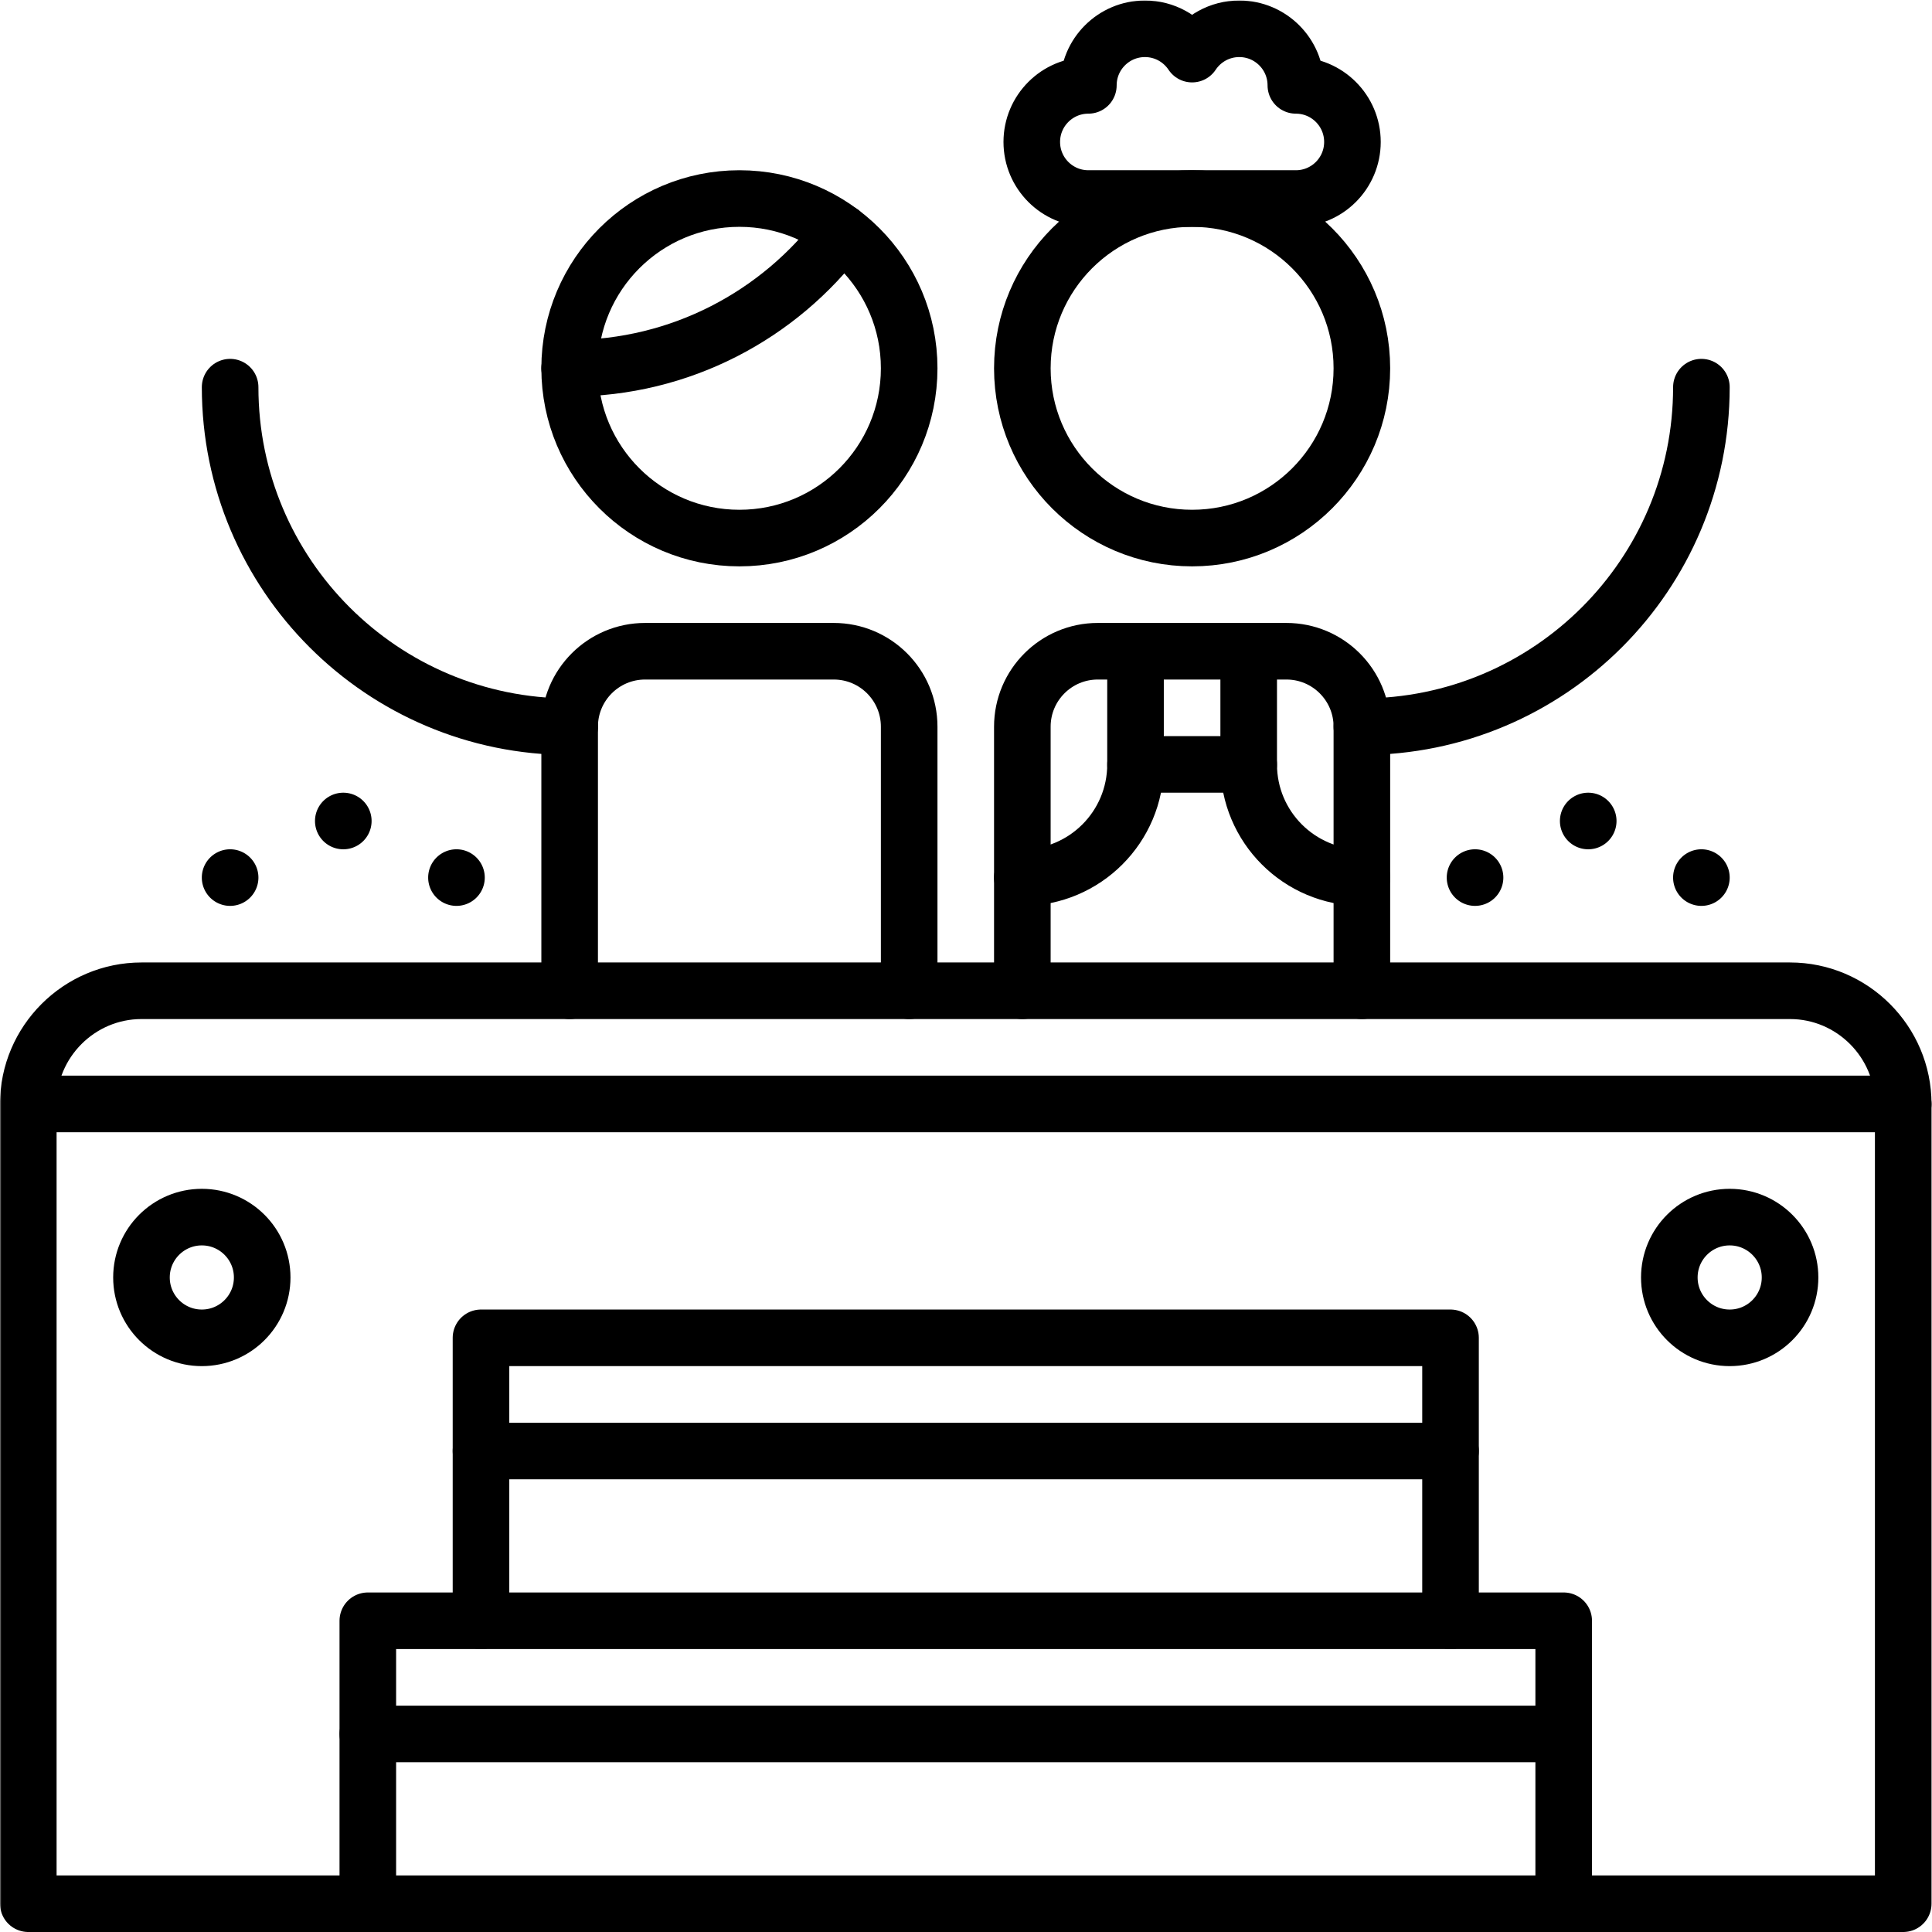 <svg xmlns="http://www.w3.org/2000/svg" width="682.667" height="682.667" viewBox="0 0 682.667 682.667"><defs><clipPath id="b" clipPathUnits="userSpaceOnUse"><path d="M0 512h512V0H0Z"/></clipPath></defs><mask id="a"><rect width="100%" height="100%" fill="#fff"/><path d="M0 0a7.5 7.5 0 1 0-15 0A7.5 7.5 0 0 0 0 0" style="fill:#fff;fill-opacity:1;fill-rule:nonzero;stroke:none" transform="matrix(1.333 0 0 -1.333 531.333 310)"/><path d="M0 0a7.5 7.5 0 1 0-15 0A7.5 7.5 0 0 0 0 0" style="fill:#fff;fill-opacity:1;fill-rule:nonzero;stroke:none" transform="matrix(1.333 0 0 -1.333 571.333 290)"/><path d="M0 0a7.5 7.5 0 1 0-15 0A7.5 7.5 0 0 0 0 0" style="fill:#fff;fill-opacity:1;fill-rule:nonzero;stroke:none" transform="matrix(1.333 0 0 -1.333 611.333 310)"/><path d="M0 0a7.5 7.5 0 1 1 15 0A7.5 7.5 0 0 1 0 0" style="fill:#fff;fill-opacity:1;fill-rule:nonzero;stroke:none" transform="matrix(1.333 0 0 -1.333 151.334 310)"/><path d="M0 0a7.5 7.5 0 1 1 15 0A7.5 7.5 0 0 1 0 0" style="fill:#fff;fill-opacity:1;fill-rule:nonzero;stroke:none" transform="matrix(1.333 0 0 -1.333 111.334 290)"/><path d="M0 0a7.5 7.5 0 1 1 15 0A7.5 7.5 0 0 1 0 0" style="fill:#fff;fill-opacity:1;fill-rule:nonzero;stroke:none" transform="matrix(1.333 0 0 -1.333 71.334 310)"/></mask><g mask="url(#a)"><g clip-path="url(#b)" transform="matrix(1.333 0 0 -1.333 0 682.667)"><path d="M0 0c49.706 0 90 40.294 90 90" style="fill:none;stroke:#000;stroke-width:15;stroke-linecap:round;stroke-linejoin:round;stroke-miterlimit:10;stroke-dasharray:none;stroke-opacity:1" transform="translate(361 319.5)"/><path d="M0 0v70c0 11.046-8.954 20-20 20h-50c-11.046 0-20-8.954-20-20V0" style="fill:none;stroke:#000;stroke-width:15;stroke-linecap:round;stroke-linejoin:round;stroke-miterlimit:10;stroke-dasharray:none;stroke-opacity:1" transform="translate(361 249.5)"/><path d="M0 0v-30c0-16.57-13.43-30-30-30" style="fill:none;stroke:#000;stroke-width:15;stroke-linecap:round;stroke-linejoin:round;stroke-miterlimit:10;stroke-dasharray:none;stroke-opacity:1" transform="translate(301 339.5)"/><path d="M0 0h-30" style="fill:none;stroke:#000;stroke-width:15;stroke-linecap:round;stroke-linejoin:round;stroke-miterlimit:10;stroke-dasharray:none;stroke-opacity:1" transform="translate(331 309.5)"/><path d="M0 0v-30c0-16.57 13.43-30 30-30" style="fill:none;stroke:#000;stroke-width:15;stroke-linecap:round;stroke-linejoin:round;stroke-miterlimit:10;stroke-dasharray:none;stroke-opacity:1" transform="translate(331 339.5)"/><path d="M0 0c0-49.706 40.294-90 90-90" style="fill:none;stroke:#000;stroke-width:15;stroke-linecap:round;stroke-linejoin:round;stroke-miterlimit:10;stroke-dasharray:none;stroke-opacity:1" transform="translate(61 409.5)"/><path d="M0 0v70c0 11.046-8.954 20-20 20h-50c-11.046 0-20-8.954-20-20V0" style="fill:none;stroke:#000;stroke-width:15;stroke-linecap:round;stroke-linejoin:round;stroke-miterlimit:10;stroke-dasharray:none;stroke-opacity:1" transform="translate(241 249.5)"/><path d="M0 0h-437c-16.5 0-30-13.5-30-30v-212H30v212C30-13.5 16.5 0 0 0" style="fill:none;stroke:#000;stroke-width:15;stroke-linecap:round;stroke-linejoin:round;stroke-miterlimit:10;stroke-dasharray:none;stroke-opacity:1" transform="translate(474.5 249.5)"/><path d="M0 0v-75M0 0h-317v-75" style="fill:none;stroke:#000;stroke-width:15;stroke-linecap:round;stroke-linejoin:round;stroke-miterlimit:10;stroke-dasharray:none;stroke-opacity:1" transform="translate(414.5 82.5)"/><path d="M0 0h317" style="fill:none;stroke:#000;stroke-width:15;stroke-linecap:round;stroke-linejoin:round;stroke-miterlimit:10;stroke-dasharray:none;stroke-opacity:1" transform="translate(97.5 52.5)"/><path d="M0 0v75h257V0" style="fill:none;stroke:#000;stroke-width:15;stroke-linecap:round;stroke-linejoin:round;stroke-miterlimit:10;stroke-dasharray:none;stroke-opacity:1" transform="translate(127.5 82.5)"/><path d="M0 0h257" style="fill:none;stroke:#000;stroke-width:15;stroke-linecap:round;stroke-linejoin:round;stroke-miterlimit:10;stroke-dasharray:none;stroke-opacity:1" transform="translate(127.5 127.5)"/><path d="M0 0h497" style="fill:none;stroke:#000;stroke-width:15;stroke-linecap:round;stroke-linejoin:round;stroke-miterlimit:10;stroke-dasharray:none;stroke-opacity:1" transform="translate(7.5 219.5)"/><path d="M0 0c0-8.837-7.163-16-16-16S-32-8.837-32 0s7.163 16 16 16S0 8.837 0 0" style="fill:none;stroke:#000;stroke-width:15;stroke-linecap:round;stroke-linejoin:round;stroke-miterlimit:10;stroke-dasharray:none;stroke-opacity:1" transform="translate(69.5 173.5)"/><path d="M0 0c0-8.837-7.163-16-16-16S-32-8.837-32 0s7.163 16 16 16S0 8.837 0 0" style="fill:none;stroke:#000;stroke-width:15;stroke-linecap:round;stroke-linejoin:round;stroke-miterlimit:10;stroke-dasharray:none;stroke-opacity:1" transform="translate(474.5 173.5)"/><path d="M0 0c0 8.284-6.716 15-15 15-5.22 0-9.813-2.67-12.5-6.715C-30.187 12.33-34.78 15-40 15c-8.284 0-15-6.716-15-15-8.284 0-15-6.716-15-15s6.716-15 15-15H0c8.284 0 15 6.716 15 15S8.284 0 0 0" style="fill:none;stroke:#000;stroke-width:15;stroke-linecap:round;stroke-linejoin:round;stroke-miterlimit:10;stroke-dasharray:none;stroke-opacity:1" transform="translate(343.5 489.5)"/><path d="M0 0c0-24.853-20.147-45-45-45S-90-24.853-90 0s20.147 45 45 45S0 24.853 0 0" style="fill:none;stroke:#000;stroke-width:15;stroke-linecap:round;stroke-linejoin:round;stroke-miterlimit:10;stroke-dasharray:none;stroke-opacity:1" transform="translate(361 414.5)"/><path d="M0 0c0-24.853 20.147-45 45-45S90-24.853 90 0 69.853 45 45 45 0 24.853 0 0" style="fill:none;stroke:#000;stroke-width:15;stroke-linecap:round;stroke-linejoin:round;stroke-miterlimit:10;stroke-dasharray:none;stroke-opacity:1" transform="translate(151 414.5)"/><path d="M0 0c-16.42-21.858-42.559-35.998-72.003-35.998" style="fill:none;stroke:#000;stroke-width:15;stroke-linecap:round;stroke-linejoin:round;stroke-miterlimit:10;stroke-dasharray:none;stroke-opacity:1" transform="translate(223.003 450.498)"/><path d="M0 0a7.5 7.5 0 1 0-15 0A7.5 7.5 0 0 0 0 0" style="fill:#000;fill-opacity:1;fill-rule:nonzero;stroke:none" transform="translate(398.5 279.5)"/><path d="M0 0a7.5 7.5 0 1 0-15 0A7.5 7.5 0 0 0 0 0" style="fill:#000;fill-opacity:1;fill-rule:nonzero;stroke:none" transform="translate(428.5 294.5)"/><path d="M0 0a7.5 7.5 0 1 0-15 0A7.5 7.5 0 0 0 0 0" style="fill:#000;fill-opacity:1;fill-rule:nonzero;stroke:none" transform="translate(458.5 279.5)"/><path d="M0 0a7.5 7.5 0 1 1 15 0A7.5 7.5 0 0 1 0 0" style="fill:#000;fill-opacity:1;fill-rule:nonzero;stroke:none" transform="translate(113.5 279.5)"/><path d="M0 0a7.5 7.5 0 1 1 15 0A7.5 7.5 0 0 1 0 0" style="fill:#000;fill-opacity:1;fill-rule:nonzero;stroke:none" transform="translate(83.5 294.5)"/><path d="M0 0a7.5 7.5 0 1 1 15 0A7.5 7.5 0 0 1 0 0" style="fill:#000;fill-opacity:1;fill-rule:nonzero;stroke:none" transform="translate(53.5 279.5)"/></g></g></svg>